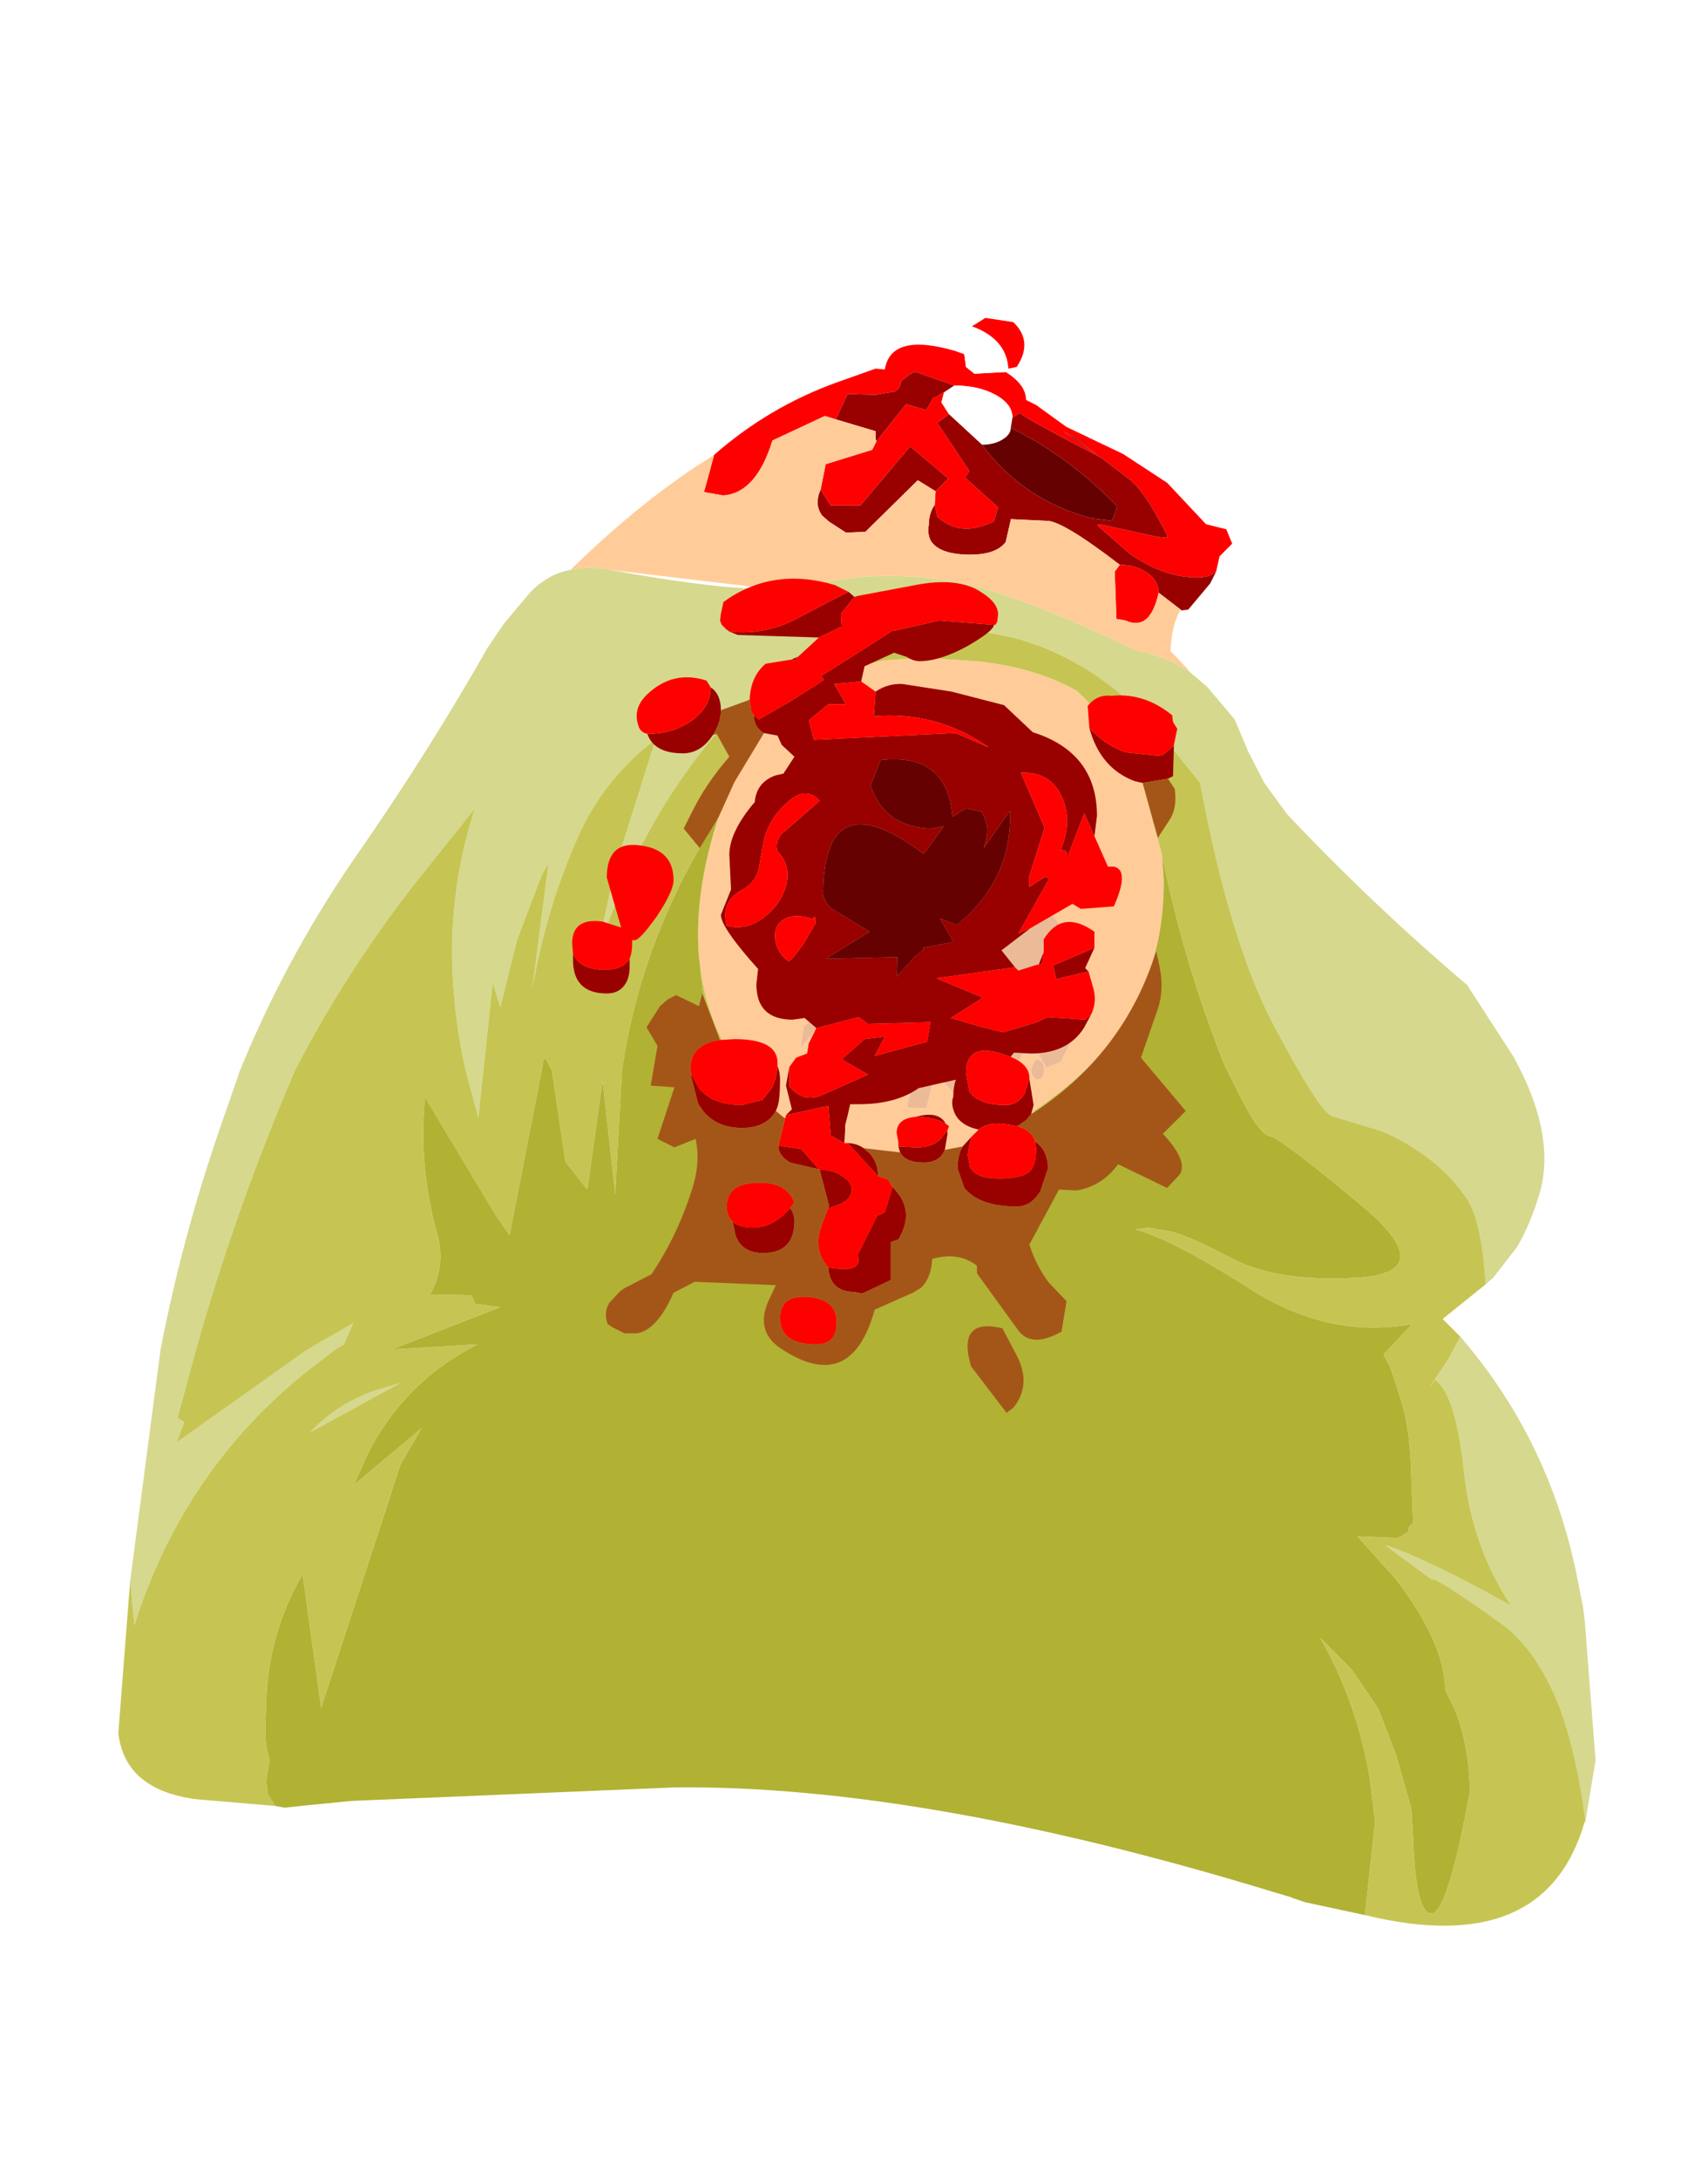 <?xml version="1.0" encoding="UTF-8" standalone="no"?>
<svg xmlns:ffdec="https://www.free-decompiler.com/flash" xmlns:xlink="http://www.w3.org/1999/xlink" ffdec:objectType="frame" height="128.85px" width="101.05px" xmlns="http://www.w3.org/2000/svg">
  <g transform="matrix(1.0, 0.0, 0.0, 1.0, 51.4, 73.8)">
    <use ffdec:characterId="2170" height="20.9" id="neck" transform="matrix(1.0, 0.0, 0.0, 1.0, -17.65, -55.0)" width="39.15" xlink:href="#sprite0"/>
    <use ffdec:characterId="2168" height="80.35" transform="matrix(1.0, 0.0, 0.0, 1.0, -44.4, -40.25)" width="87.4" xlink:href="#shape1"/>
    <use ffdec:characterId="2172" height="49.35" id="wound" transform="matrix(1.0, 0.0, 0.0, 1.0, -17.55, -39.6)" width="36.3" xlink:href="#sprite1"/>
    <use ffdec:characterId="1138" height="0.0" id="spineRef" transform="matrix(1.0, 0.0, 0.0, 1.0, 8.85, -47.9)" width="0.0" xlink:href="#sprite2"/>
  </g>
  <defs>
    <g id="sprite0" transform="matrix(1.0, 0.0, 0.0, 1.0, 18.3, 12.75)">
      <use ffdec:characterId="2169" height="20.9" transform="matrix(1.0, 0.0, 0.0, 1.0, -18.3, -12.75)" width="39.15" xlink:href="#shape0"/>
    </g>
    <g id="shape0" transform="matrix(1.0, 0.0, 0.0, 1.0, 18.3, 12.75)">
      <path d="M5.45 -12.25 L6.25 -12.75 7.9 -12.5 Q9.1 -11.35 8.1 -9.85 L7.6 -9.75 Q7.5 -11.5 5.45 -12.25 M7.45 -9.55 Q8.65 -8.8 8.65 -7.9 L9.25 -7.6 10.7 -6.55 11.05 -6.3 14.4 -4.7 17.0 -3.0 19.3 -0.55 20.5 -0.25 20.85 0.6 20.1 1.35 19.9 2.25 Q19.55 2.6 18.75 2.6 16.8 2.6 14.8 1.2 L12.85 -0.5 13.0 -0.55 16.45 0.2 17.0 0.25 17.0 0.1 16.6 -0.65 Q15.55 -2.65 14.65 -3.3 L11.55 -5.65 10.85 -6.05 13.15 -4.45 Q9.1 -6.55 8.3 -7.1 L8.25 -7.1 7.85 -6.85 Q7.85 -7.65 6.85 -8.2 5.85 -8.75 4.4 -8.75 L2.15 -9.55 Q1.9 -9.55 1.5 -9.2 L1.25 -9.0 Q1.25 -8.6 0.9 -8.4 L-0.25 -8.2 -1.9 -8.25 -2.6 -6.75 -3.25 -6.95 -6.35 -5.5 Q-7.3 -2.4 -9.25 -2.25 L-10.4 -2.45 -9.8 -4.65 Q-6.55 -7.5 -2.5 -8.95 L-0.25 -9.75 0.3 -9.7 Q0.65 -11.9 4.45 -10.8 L5.0 -10.6 5.1 -9.85 5.6 -9.45 7.45 -9.55 M4.1 -7.05 L3.4 -6.55 5.3 -3.7 5.05 -3.3 7.0 -1.55 6.75 -0.7 6.35 -0.55 Q4.65 0.15 3.4 -1.0 L3.25 -1.7 3.3 -2.5 4.05 -3.25 1.8 -5.15 -1.15 -1.65 -2.9 -1.65 -3.5 -2.6 -3.2 -4.1 -0.45 -4.95 -0.2 -5.45 1.55 -7.65 2.75 -7.3 3.15 -8.0 3.8 -8.35 3.65 -7.75 4.1 -7.05 M14.2 1.85 Q15.15 1.85 15.85 2.35 16.5 2.8 16.5 3.5 16.0 5.8 14.55 5.15 L14.0 5.05 13.9 2.25 14.2 1.85" fill="#ff0000" fill-rule="evenodd" stroke="none"/>
      <path d="M7.6 -9.75 L7.45 -9.55 5.6 -9.45 5.1 -9.85 5.0 -10.6 5.45 -12.25 Q7.5 -11.5 7.6 -9.75 M7.85 -6.85 L7.75 -6.25 Q7.75 -5.85 7.25 -5.55 6.75 -5.25 6.05 -5.25 L4.1 -7.05 3.65 -7.75 3.8 -8.35 4.4 -8.75 Q5.85 -8.75 6.85 -8.2 7.85 -7.65 7.85 -6.85" fill="#ffffff" fill-rule="evenodd" stroke="none"/>
      <path d="M19.9 2.25 L19.55 2.95 18.25 4.5 17.85 4.55 17.8 4.5 16.5 3.5 Q16.5 2.8 15.85 2.35 15.15 1.85 14.2 1.85 10.75 -0.8 9.85 -0.75 L7.75 -0.85 7.75 -0.8 7.45 0.5 Q6.9 1.25 5.35 1.25 3.5 1.25 3.0 0.4 2.8 -0.05 2.9 -0.5 2.9 -1.2 3.25 -1.7 L3.4 -1.0 Q4.65 0.15 6.35 -0.55 L6.75 -0.7 7.0 -1.55 5.05 -3.3 5.3 -3.7 3.4 -6.55 4.1 -7.05 6.05 -5.25 Q8.5 -1.95 12.55 -0.9 L13.75 -0.75 14.05 -1.6 Q11.2 -4.55 7.75 -6.25 L7.85 -6.85 8.25 -7.1 8.3 -7.1 Q9.1 -6.55 13.15 -4.45 L10.85 -6.05 11.55 -5.65 14.65 -3.3 Q15.55 -2.65 16.6 -0.65 L17.0 0.1 17.0 0.25 16.45 0.2 13.0 -0.55 12.85 -0.5 14.8 1.2 Q16.8 2.6 18.75 2.6 19.55 2.6 19.9 2.25 M-2.6 -6.75 L-1.9 -8.25 -0.25 -8.2 0.9 -8.4 Q1.25 -8.6 1.25 -9.0 L1.5 -9.2 Q1.9 -9.55 2.15 -9.55 L4.4 -8.75 3.8 -8.35 3.15 -8.0 2.75 -7.3 1.55 -7.65 -0.2 -5.45 -0.25 -5.6 -0.25 -6.05 -2.6 -6.75 M3.3 -2.5 L2.25 -3.15 -0.85 -0.1 -2.0 -0.05 -3.0 -0.7 -3.4 -1.05 Q-3.9 -1.7 -3.5 -2.6 L-2.9 -1.65 -1.15 -1.65 1.8 -5.15 4.05 -3.25 3.3 -2.5" fill="#990000" fill-rule="evenodd" stroke="none"/>
      <path d="M7.75 -6.25 Q11.2 -4.55 14.05 -1.6 L13.75 -0.75 12.55 -0.9 Q8.5 -1.95 6.05 -5.25 6.75 -5.25 7.25 -5.55 7.75 -5.85 7.75 -6.25" fill="#650101" fill-rule="evenodd" stroke="none"/>
      <path d="M17.8 4.5 Q17.25 5.45 17.2 6.95 L18.2 8.0 18.3 8.15 18.05 8.0 Q16.55 7.15 15.15 6.9 7.6 3.3 4.1 2.8 0.6 2.25 -2.5 2.75 L-2.55 2.75 -6.25 3.3 -15.95 2.15 Q-17.25 1.9 -18.3 2.15 -14.0 -2.05 -9.8 -4.65 L-10.4 -2.45 -9.25 -2.25 Q-7.3 -2.4 -6.35 -5.5 L-3.25 -6.95 -2.6 -6.75 -0.25 -6.05 -0.25 -5.6 -0.2 -5.45 -0.45 -4.95 -3.2 -4.1 -3.5 -2.6 Q-3.9 -1.7 -3.4 -1.05 L-3.0 -0.7 -2.0 -0.05 -0.85 -0.1 2.25 -3.15 3.3 -2.5 3.25 -1.7 Q2.9 -1.2 2.9 -0.5 2.8 -0.05 3.0 0.4 3.5 1.25 5.35 1.25 6.9 1.25 7.45 0.5 L7.75 -0.8 7.75 -0.85 9.85 -0.75 Q10.75 -0.8 14.2 1.85 L13.9 2.25 14.0 5.05 14.55 5.15 Q16.0 5.8 16.5 3.5 L17.8 4.5" fill="#ffcc99" fill-rule="evenodd" stroke="none"/>
    </g>
    <g id="shape1" transform="matrix(1.0, 0.0, 0.0, 1.0, 44.4, 40.25)">
      <path d="M-43.7 19.7 L-41.9 6.0 Q-40.65 -0.45 -38.5 -6.75 L-37.2 -10.5 Q-34.35 -17.5 -29.9 -23.8 -25.9 -29.6 -22.55 -35.5 L-21.6 -36.9 -20.05 -38.75 Q-19.0 -39.85 -17.65 -40.1 -16.6 -40.35 -15.3 -40.1 -9.1 -38.95 -5.6 -38.95 L-1.9 -39.5 -1.85 -39.5 Q1.25 -40.0 4.75 -39.45 8.25 -38.95 15.8 -35.35 17.2 -35.1 18.7 -34.25 L18.95 -34.1 20.05 -33.15 21.65 -31.25 22.45 -29.35 23.4 -27.5 24.75 -25.65 Q29.8 -20.3 35.4 -15.55 L38.15 -11.3 Q40.6 -6.85 39.75 -3.45 39.2 -1.5 38.35 -0.05 L36.95 1.75 36.5 2.15 Q36.25 -1.75 35.3 -3.05 34.15 -4.65 32.55 -5.7 30.95 -6.8 29.55 -7.15 L27.4 -7.8 Q26.65 -8.1 24.05 -13.0 21.4 -17.9 19.6 -27.5 L16.8 -31.0 Q12.05 -35.9 6.45 -36.45 L6.05 -36.45 2.85 -36.55 Q-0.5 -36.45 -3.05 -35.5 -7.15 -33.0 -10.1 -29.1 -14.75 -23.0 -16.6 -15.2 L-14.95 -22.65 -12.6 -30.1 Q-15.55 -27.85 -17.1 -24.55 -19.05 -20.25 -19.9 -15.35 L-18.95 -22.75 -19.35 -22.05 -20.8 -18.25 -21.8 -14.25 -22.25 -15.7 -23.1 -7.7 -23.85 -10.5 Q-24.7 -14.25 -24.65 -18.1 -24.55 -22.15 -23.3 -26.0 L-26.5 -22.0 Q-30.8 -16.6 -33.95 -10.5 -37.45 -2.35 -39.8 6.0 L-40.9 10.05 -40.5 10.3 -40.95 11.5 -33.2 6.0 -30.5 4.45 -31.05 5.7 -31.55 6.0 -33.25 7.3 Q-40.55 13.15 -43.45 22.3 L-43.7 19.7 M35.0 5.25 Q40.1 11.15 41.8 18.95 L42.25 21.2 42.35 21.95 43.0 30.3 42.4 33.9 Q41.9 30.0 40.9 27.25 39.55 23.75 37.4 22.2 33.5 19.4 33.3 19.6 L30.85 17.8 30.6 17.6 30.65 17.6 Q33.15 18.45 38.0 21.15 35.65 17.6 35.2 13.1 34.7 8.6 33.5 7.8 L33.15 8.25 34.25 6.65 35.0 5.25 M-27.75 8.0 L-33.05 10.9 Q-31.35 9.1 -28.95 8.35 L-27.75 8.0" fill="#d6d88e" fill-rule="evenodd" stroke="none"/>
      <path d="M-8.9 -25.45 L-7.95 -27.55 Q-5.25 -33.45 0.9 -34.75 L3.25 -34.9 6.35 -34.7 Q9.8 -34.35 12.3 -32.95 14.85 -30.6 16.2 -27.5 L17.35 -23.25 17.45 -21.8 Q17.5 -16.15 14.25 -12.1 12.9 -10.4 11.0 -9.0 6.2 -5.2 1.3 -5.2 L0.9 -5.25 -1.25 -5.25 Q-2.4 -5.75 -3.4 -6.45 -9.3 -10.55 -10.0 -16.85 L-10.05 -17.25 Q-10.35 -21.0 -8.9 -25.45 M11.6 -18.75 L11.0 -19.5 Q6.05 -23.8 0.8 -20.05 L-0.25 -19.2 -2.05 -20.45 Q-5.05 -18.15 -4.15 -14.95 L-3.7 -16.1 -3.05 -15.15 -3.3 -13.55 -3.85 -13.1 -4.05 -11.8 -2.95 -13.1 -1.55 -9.25 -0.65 -10.9 0.65 -10.8 0.5 -8.3 1.6 -10.5 2.65 -10.05 2.25 -8.3 3.4 -8.25 3.75 -9.65 4.4 -9.85 5.6 -8.5 7.2 -10.75 7.45 -9.75 5.95 -8.15 Q7.45 -8.5 8.25 -9.85 L9.1 -11.45 10.05 -11.45 10.5 -10.65 11.35 -11.0 12.45 -13.15 11.6 -18.75 M9.75 -10.95 L9.6 -10.55 Q9.6 -10.3 9.75 -10.1 9.85 -9.95 10.0 -9.95 10.15 -9.95 10.3 -10.1 L10.4 -10.55 10.3 -10.95 10.0 -11.15 Q9.85 -11.15 9.75 -10.95" fill="#ffcc99" fill-rule="evenodd" stroke="none"/>
      <path d="M-43.7 19.7 L-43.45 22.3 Q-40.55 13.15 -33.25 7.3 L-31.55 6.0 -31.05 5.7 -30.5 4.45 -33.2 6.0 -40.95 11.5 -40.5 10.3 -40.9 10.05 -39.8 6.0 Q-37.45 -2.35 -33.95 -10.5 -30.8 -16.6 -26.5 -22.0 L-23.3 -26.0 Q-24.55 -22.15 -24.65 -18.1 -24.7 -14.25 -23.85 -10.5 L-23.1 -7.7 -22.25 -15.7 -21.8 -14.25 -20.8 -18.25 -19.35 -22.05 -18.95 -22.75 -19.9 -15.35 Q-19.05 -20.25 -17.1 -24.55 -15.55 -27.85 -12.6 -30.1 L-14.95 -22.65 -16.6 -15.2 Q-14.75 -23.0 -10.1 -29.1 -7.15 -33.0 -3.05 -35.5 -0.5 -36.45 2.85 -36.55 L6.05 -36.45 6.45 -36.45 Q12.05 -35.9 16.8 -31.0 L19.6 -27.5 Q21.4 -17.9 24.05 -13.0 26.65 -8.1 27.4 -7.8 L29.55 -7.15 Q30.95 -6.8 32.55 -5.7 34.15 -4.65 35.3 -3.05 36.25 -1.75 36.5 2.15 L33.95 4.2 35.0 5.25 34.25 6.65 33.15 8.25 33.5 7.8 Q34.7 8.6 35.2 13.1 35.65 17.6 38.0 21.15 33.15 18.45 30.65 17.6 L30.6 17.6 30.85 17.8 33.3 19.6 Q33.5 19.4 37.4 22.2 39.55 23.75 40.9 27.25 41.9 30.0 42.4 33.9 L42.35 33.95 Q40.0 42.05 29.35 39.45 L29.95 33.95 29.65 31.45 Q29.3 29.3 28.6 27.25 27.85 25.05 26.7 23.05 L28.55 24.9 30.15 27.25 31.2 30.0 32.1 33.15 32.2 34.75 Q32.35 39.4 33.3 39.35 34.25 39.3 35.55 32.2 35.55 29.5 34.65 27.25 L34.1 26.15 Q34.05 23.3 31.15 19.55 L28.9 17.05 31.2 17.15 31.55 17.05 31.55 17.0 31.9 16.8 31.95 16.5 32.2 16.25 32.05 12.35 Q31.9 10.25 31.45 8.9 L30.85 7.05 30.45 6.3 32.15 4.5 Q27.25 5.4 22.6 2.45 17.9 -0.55 15.75 -1.1 L16.55 -1.2 17.7 -1.0 Q18.7 -0.85 21.45 0.6 24.15 2.05 29.0 1.75 33.85 1.4 29.1 -2.55 24.35 -6.5 23.75 -6.6 23.1 -6.7 21.95 -9.0 L21.05 -10.8 Q18.6 -16.95 17.35 -23.25 L16.2 -27.5 Q14.85 -30.6 12.3 -32.95 9.8 -34.35 6.35 -34.7 L3.25 -34.9 0.9 -34.75 Q-5.25 -33.45 -7.95 -27.55 L-8.9 -25.45 Q-13.45 -18.45 -14.6 -10.5 L-15.0 -3.15 -15.75 -9.9 -16.65 -3.45 -17.95 -5.1 -18.75 -10.5 -19.15 -11.25 -19.25 -11.05 -19.35 -10.5 -21.25 -0.75 -22.05 -1.9 -26.25 -8.9 Q-26.65 -4.9 -25.55 -0.9 -25.0 1.05 -25.95 2.75 L-23.5 2.8 -23.3 3.3 -21.8 3.5 -28.2 6.0 -23.15 5.7 -23.7 6.0 Q-27.6 8.15 -29.65 12.2 L-30.45 14.0 -26.45 10.65 -27.7 12.8 -32.4 27.2 -33.5 19.3 Q-35.5 22.75 -35.65 26.8 L-35.7 28.7 -35.65 29.45 -35.45 30.3 -35.65 31.5 -35.55 32.3 -35.1 33.0 -39.8 32.6 Q-44.0 32.05 -44.4 28.7 L-43.7 19.7 M-10.0 -16.85 Q-9.3 -10.55 -3.4 -6.45 -2.4 -5.75 -1.25 -5.25 L0.9 -5.25 1.3 -5.2 Q6.2 -5.2 11.0 -9.0 12.9 -10.4 14.25 -12.1 13.3 -9.25 11.25 -7.05 8.8 -4.4 5.45 -3.8 -8.8 -2.05 -10.0 -16.85 M-27.75 8.0 L-28.95 8.35 Q-31.35 9.1 -33.05 10.9 L-27.75 8.0" fill="#c6c553" fill-rule="evenodd" stroke="none"/>
      <path d="M29.35 39.45 L25.85 38.7 25.1 38.45 25.0 38.4 24.15 38.15 Q3.25 31.75 -11.45 31.9 L-30.6 32.7 -33.15 32.95 -34.55 33.1 -35.1 33.0 -35.55 32.3 -35.65 31.5 -35.45 30.3 -35.65 29.45 -35.7 28.7 -35.65 26.8 Q-35.5 22.75 -33.5 19.3 L-32.4 27.2 -27.7 12.8 -26.45 10.65 -30.45 14.0 -29.65 12.2 Q-27.6 8.15 -23.7 6.0 L-23.15 5.7 -28.2 6.0 -21.8 3.5 -23.3 3.3 -23.5 2.8 -25.95 2.75 Q-25.0 1.05 -25.55 -0.9 -26.65 -4.9 -26.25 -8.9 L-22.05 -1.9 -21.25 -0.75 -19.35 -10.5 -19.25 -11.05 -19.15 -11.25 -18.75 -10.5 -17.95 -5.1 -16.65 -3.45 -15.75 -9.9 -15.0 -3.15 -14.6 -10.5 Q-13.45 -18.45 -8.9 -25.45 -10.35 -21.0 -10.05 -17.25 L-10.0 -16.85 Q-8.8 -2.05 5.45 -3.8 8.8 -4.4 11.25 -7.05 13.3 -9.25 14.25 -12.1 17.5 -16.15 17.45 -21.8 L17.35 -23.25 Q18.6 -16.95 21.05 -10.8 L21.95 -9.0 Q23.1 -6.7 23.75 -6.6 24.35 -6.5 29.1 -2.55 33.85 1.4 29.0 1.75 24.15 2.05 21.45 0.6 18.7 -0.85 17.7 -1.0 L16.55 -1.2 15.75 -1.1 Q17.9 -0.55 22.6 2.45 27.25 5.4 32.15 4.5 L30.45 6.3 30.85 7.05 31.45 8.9 Q31.9 10.25 32.05 12.35 L32.2 16.25 31.95 16.5 31.9 16.8 31.55 17.0 31.55 17.05 31.2 17.15 28.9 17.05 31.15 19.55 Q34.05 23.3 34.1 26.15 L34.65 27.25 Q35.55 29.5 35.55 32.2 34.25 39.3 33.3 39.35 32.35 39.4 32.2 34.75 L32.1 33.15 31.2 30.0 30.15 27.25 28.55 24.9 26.7 23.05 Q27.85 25.05 28.6 27.25 29.3 29.3 29.65 31.45 L29.95 33.95 29.35 39.45" fill="#b1b134" fill-rule="evenodd" stroke="none"/>
      <path d="M9.75 -10.95 Q9.85 -11.15 10.0 -11.15 L10.3 -10.95 10.4 -10.55 10.3 -10.1 Q10.15 -9.95 10.0 -9.95 9.85 -9.95 9.75 -10.1 9.6 -10.3 9.6 -10.55 L9.75 -10.95 M11.6 -18.75 L12.45 -13.15 11.35 -11.0 10.5 -10.65 10.05 -11.45 9.1 -11.45 8.25 -9.85 Q7.45 -8.5 5.95 -8.15 L7.45 -9.75 7.2 -10.75 5.6 -8.5 4.4 -9.85 3.75 -9.65 3.4 -8.25 2.25 -8.3 2.65 -10.05 1.6 -10.5 0.5 -8.3 0.65 -10.8 -0.65 -10.9 -1.55 -9.25 -2.95 -13.1 -4.05 -11.8 -3.85 -13.1 -3.3 -13.55 -3.05 -15.15 -3.7 -16.1 -4.15 -14.95 Q-5.05 -18.15 -2.05 -20.45 L-0.25 -19.2 0.8 -20.05 Q6.05 -23.8 11.0 -19.5 L11.6 -18.75" fill="#ebbb98" fill-rule="evenodd" stroke="none"/>
    </g>
    <g id="sprite1" transform="matrix(1.0, 0.0, 0.0, 1.0, 18.15, 24.7)">
      <use ffdec:characterId="2171" height="49.35" transform="matrix(1.0, 0.0, 0.0, 1.0, -18.15, -24.7)" width="36.3" xlink:href="#shape2"/>
    </g>
    <g id="shape2" transform="matrix(1.0, 0.0, 0.0, 1.0, 18.15, 24.7)">
      <path d="M12.45 -15.85 Q13.4 -14.8 14.65 -14.4 L16.55 -14.2 16.8 -14.25 17.45 -14.8 17.4 -13.0 17.1 -12.85 15.6 -12.6 15.15 -12.7 Q13.1 -13.45 12.45 -15.85 M6.8 -21.95 Q6.8 -21.6 5.25 -20.7 3.6 -19.8 2.4 -19.8 2.05 -19.8 1.65 -20.05 L0.9 -20.3 -0.85 -19.5 -1.05 -18.6 -2.65 -18.45 -1.95 -17.25 -3.0 -17.25 -4.15 -16.3 -3.85 -15.15 4.55 -15.55 6.5 -14.7 Q3.45 -16.85 -0.3 -16.55 L-0.2 -18.0 Q0.55 -18.5 1.4 -18.45 L4.3 -18.0 7.4 -17.2 9.1 -15.6 Q12.9 -14.4 12.9 -10.65 L12.75 -9.45 12.15 -10.8 11.15 -8.2 11.1 -8.5 11.0 -8.6 10.75 -8.65 Q11.35 -10.05 11.0 -11.3 10.4 -13.3 8.4 -13.2 L9.8 -9.95 8.9 -7.1 8.9 -6.45 9.75 -7.0 9.9 -7.05 10.05 -6.9 8.25 -3.7 8.95 -4.0 7.25 -2.7 8.05 -1.7 3.4 -1.05 6.15 0.1 4.25 1.3 5.95 1.8 7.35 2.15 9.35 1.55 10.0 1.25 12.2 1.4 12.55 1.1 12.15 1.85 Q11.2 3.4 9.0 3.4 L8.0 3.35 7.9 3.45 7.8 3.6 7.05 3.35 Q5.15 2.85 5.15 4.55 L5.35 5.65 Q5.9 6.45 7.5 6.45 8.2 6.45 8.6 5.8 L8.9 4.9 9.15 6.45 9.0 7.0 8.7 7.35 8.2 7.7 7.95 7.65 7.3 7.55 Q6.35 7.5 5.9 7.9 4.75 7.65 4.45 6.85 4.25 6.35 4.4 5.95 4.4 5.4 4.55 4.95 L2.35 5.45 Q1.0 6.4 -1.2 6.4 L-1.7 6.4 -1.85 7.05 -2.0 7.65 -2.0 7.95 -2.05 8.7 -2.85 8.25 -3.0 6.5 -5.5 7.05 -5.15 6.7 -5.5 5.3 -5.3 4.2 -5.3 5.35 Q-4.45 6.35 -3.35 5.85 L-0.65 4.65 -2.2 3.75 -0.85 2.55 0.35 2.4 -0.25 3.55 2.85 2.7 3.05 1.55 -0.65 1.65 -1.2 1.25 -3.7 1.9 -4.4 1.3 -5.1 1.4 Q-7.25 1.4 -7.25 -0.7 L-7.15 -1.6 Q-9.35 -4.05 -9.35 -4.8 L-8.75 -6.3 -8.85 -8.35 Q-8.85 -9.65 -7.45 -11.35 L-7.35 -11.45 Q-7.25 -12.65 -6.1 -13.05 L-5.65 -13.15 -5.0 -14.15 -5.75 -14.85 -6.0 -15.4 -6.8 -15.55 Q-7.35 -15.85 -7.4 -16.5 L-7.4 -16.6 -7.1 -16.35 -5.2 -17.45 -3.85 -18.3 -3.25 -18.7 -3.35 -18.85 -3.45 -18.9 -1.3 -20.25 0.8 -21.6 0.9 -21.6 2.25 -21.9 3.55 -22.2 6.8 -21.95 M9.45 -1.85 L9.75 -2.6 9.65 -1.9 9.45 -1.85 M12.75 -2.85 L12.2 -1.65 12.4 -1.45 10.5 -1.0 10.3 -1.8 12.75 -2.85 M-6.0 4.15 Q-5.85 4.5 -5.85 4.95 -5.85 6.1 -6.0 6.55 L-6.1 6.8 Q-6.65 7.8 -8.1 7.8 -9.9 7.8 -10.7 6.35 L-11.1 4.8 -11.1 4.65 -10.65 5.45 Q-9.85 6.45 -8.1 6.45 L-6.9 6.15 -6.35 5.45 Q-6.05 4.85 -6.0 4.15 M-9.8 -15.45 L-9.85 -15.4 Q-10.55 -14.35 -11.6 -14.35 -13.3 -14.35 -13.7 -15.5 -12.15 -15.5 -11.05 -16.3 -9.95 -17.1 -9.95 -18.25 -9.35 -17.85 -9.35 -16.9 L-9.35 -16.85 Q-9.35 -16.2 -9.8 -15.45 M-5.15 -19.9 L-4.95 -20.0 -4.8 -20.05 -5.0 -19.85 -5.15 -19.9 M-3.55 -21.2 L-8.35 -21.35 -8.85 -21.55 Q-6.65 -21.3 -4.6 -22.45 -3.2 -23.2 -1.8 -23.9 L-1.45 -23.6 -2.25 -22.6 -2.2 -21.85 -3.55 -21.2 M5.15 -11.1 L4.35 -10.6 Q4.05 -14.4 0.1 -13.95 L-0.5 -12.45 Q0.35 -9.95 3.15 -9.9 L3.85 -10.05 2.65 -8.4 Q-3.2 -12.8 -3.3 -6.15 -3.3 -5.55 -2.7 -5.1 L-0.55 -3.8 -3.15 -2.2 1.1 -2.3 1.05 -1.15 2.2 -2.4 2.65 -2.75 2.6 -2.85 4.4 -3.2 3.6 -4.6 4.6 -4.2 Q7.9 -6.85 7.75 -10.95 L6.2 -8.75 6.3 -9.1 Q6.6 -10.1 6.05 -10.9 L5.15 -11.1 M1.15 8.9 L2.25 8.95 Q3.2 8.95 3.7 8.4 L4.05 7.95 4.05 8.2 3.9 9.1 Q3.6 9.85 2.65 9.85 1.55 9.85 1.25 9.25 L1.15 8.9 M3.95 7.55 Q3.35 7.2 2.4 7.15 L2.15 7.15 2.6 7.05 Q3.6 6.9 3.95 7.55 M-0.05 10.65 L-1.85 8.7 Q-1.35 8.7 -0.9 9.0 L-0.55 9.3 Q-0.05 9.85 -0.05 10.65 M9.25 8.6 Q10.0 9.15 10.0 10.2 L9.55 11.55 Q9.0 12.45 8.15 12.45 5.95 12.45 5.05 11.35 L4.65 10.2 Q4.65 9.4 4.95 8.9 L5.5 8.3 5.35 8.8 5.25 9.4 5.4 10.15 Q5.75 10.8 7.15 10.8 8.4 10.8 8.9 10.4 9.3 10.05 9.3 9.05 L9.25 8.6 M0.8 11.3 Q2.2 12.65 1.15 14.4 L0.7 14.55 0.7 16.8 -1.0 17.6 -1.45 17.5 Q-2.9 17.5 -3.0 16.05 -0.9 16.45 -1.25 15.3 L-0.1 13.0 0.35 12.8 0.8 11.3 M-3.0 12.55 L-2.95 12.4 -3.5 10.3 Q-2.7 10.25 -2.1 10.7 -1.5 11.1 -1.65 11.65 -1.8 12.2 -2.7 12.45 L-3.0 12.55 M-3.55 10.25 L-5.25 9.85 Q-5.95 9.45 -5.95 8.85 L-4.6 9.05 -3.55 10.25 M-14.75 -2.2 L-14.75 -1.7 Q-14.75 -1.25 -14.9 -0.9 -15.25 -0.15 -16.1 -0.15 -18.15 -0.15 -18.1 -2.25 L-18.1 -2.5 -18.0 -2.3 Q-17.55 -1.55 -16.2 -1.55 -15.15 -1.55 -14.75 -2.2 M-7.05 -7.9 Q-7.15 -6.8 -8.05 -6.3 -9.4 -5.6 -9.0 -4.15 -7.65 -3.8 -6.45 -4.95 -5.7 -5.65 -5.45 -6.7 -5.25 -7.8 -6.0 -8.55 -6.2 -9.3 -5.5 -9.8 L-3.5 -11.55 Q-4.3 -12.4 -5.3 -11.55 -6.45 -10.6 -6.8 -9.25 L-7.05 -7.9 M-5.6 -4.55 Q-6.15 -4.2 -6.15 -3.6 -6.15 -2.65 -5.35 -2.05 -5.15 -2.1 -4.45 -3.1 L-3.75 -4.3 Q-3.75 -4.95 -3.9 -4.55 -4.95 -4.9 -5.6 -4.55 M-5.25 12.55 Q-5.0 12.9 -5.0 13.3 -5.0 15.2 -6.85 15.2 -8.15 15.2 -8.5 14.1 L-8.65 13.35 Q-8.25 13.7 -7.45 13.7 -6.25 13.7 -5.25 12.55" fill="#990000" fill-rule="evenodd" stroke="none"/>
      <path d="M17.45 -14.8 L16.8 -14.25 16.55 -14.2 14.65 -14.4 Q13.4 -14.8 12.45 -15.85 L12.35 -17.15 Q12.9 -17.85 13.75 -17.75 15.7 -17.95 17.35 -16.6 L17.4 -16.2 17.65 -15.8 17.45 -14.85 17.45 -14.8 M-1.05 -18.6 L-0.2 -18.0 -0.3 -16.55 Q3.45 -16.85 6.5 -14.7 L4.55 -15.55 -3.85 -15.15 -4.15 -16.3 -3.0 -17.25 -1.95 -17.25 -2.65 -18.45 -1.05 -18.6 M12.75 -9.45 L13.55 -7.65 13.9 -7.65 Q14.85 -7.45 13.9 -5.3 L11.95 -5.15 11.45 -5.45 8.95 -4.0 8.25 -3.7 10.05 -6.9 9.9 -7.05 9.75 -7.0 8.9 -6.45 8.9 -7.1 9.8 -9.95 8.4 -13.2 Q10.4 -13.3 11.0 -11.3 11.35 -10.05 10.75 -8.65 L11.0 -8.6 11.1 -8.5 11.15 -8.2 12.15 -10.8 12.75 -9.45 M8.05 -1.7 L8.1 -1.65 8.25 -1.5 9.35 -1.85 9.45 -1.85 9.65 -1.9 9.75 -2.6 9.75 -3.35 Q10.85 -5.15 12.75 -3.8 L12.75 -2.85 10.3 -1.8 10.5 -1.0 12.4 -1.45 12.7 -0.4 Q12.9 0.4 12.55 1.1 L12.2 1.4 10.0 1.25 9.35 1.55 7.35 2.15 5.95 1.8 4.25 1.3 6.15 0.1 3.4 -1.05 8.05 -1.7 M7.8 3.6 Q8.9 4.05 8.9 4.85 L8.9 4.9 8.6 5.8 Q8.2 6.45 7.5 6.45 5.9 6.45 5.35 5.65 L5.15 4.55 Q5.15 2.85 7.05 3.35 L7.8 3.6 M-9.4 2.6 L-8.55 2.55 Q-6.0 2.55 -6.0 3.95 L-6.0 4.15 Q-6.05 4.85 -6.35 5.45 L-6.9 6.15 -8.1 6.45 Q-9.85 6.45 -10.65 5.45 L-11.1 4.65 -11.15 4.3 Q-11.15 2.85 -9.4 2.6 M-5.55 7.25 L-5.5 7.05 -3.0 6.5 -2.85 8.25 -2.05 8.7 -1.85 8.7 -0.05 10.65 0.55 10.85 0.8 11.3 0.35 12.8 -0.1 13.0 -1.25 15.3 Q-0.9 16.45 -3.0 16.05 -3.95 15.0 -3.35 13.45 L-3.0 12.55 -2.7 12.45 Q-1.8 12.2 -1.65 11.65 -1.5 11.1 -2.1 10.7 -2.7 10.25 -3.5 10.3 L-3.55 10.25 -4.6 9.05 -5.95 8.85 -5.55 7.25 M-5.3 4.2 L-4.9 3.65 -4.25 3.4 -4.15 2.8 -3.7 1.9 -1.2 1.25 -0.65 1.65 3.05 1.55 2.85 2.7 -0.25 3.55 0.35 2.4 -0.85 2.55 -2.2 3.75 -0.65 4.65 -3.35 5.85 Q-4.45 6.35 -5.3 5.35 L-5.3 4.2 M-13.7 -15.5 Q-14.15 -15.6 -14.25 -16.05 -14.55 -17.0 -13.75 -17.8 -12.2 -19.3 -10.2 -18.65 L-9.95 -18.25 Q-9.95 -17.1 -11.05 -16.3 -12.15 -15.5 -13.7 -15.5 M-7.65 -17.5 Q-7.6 -18.9 -6.7 -19.65 L-5.15 -19.9 -5.0 -19.85 -4.8 -20.05 -3.55 -21.2 -2.2 -21.85 -2.25 -22.6 -1.45 -23.6 -1.3 -23.65 2.15 -24.3 Q4.7 -24.8 6.1 -23.85 7.05 -23.25 7.05 -22.55 L7.0 -22.15 6.9 -21.95 6.8 -21.95 3.55 -22.2 2.25 -21.9 0.9 -21.6 0.8 -21.6 -1.3 -20.25 -3.45 -18.9 -3.35 -18.85 -3.25 -18.7 -3.85 -18.3 -5.2 -17.45 -7.1 -16.35 -7.4 -16.6 -7.55 -16.8 -7.65 -17.45 -7.65 -17.5 M-8.85 -21.55 L-9.05 -21.7 -9.3 -21.95 -9.4 -22.2 -9.35 -22.6 -9.2 -23.3 Q-6.3 -25.4 -2.6 -24.3 L-1.8 -23.9 Q-3.2 -23.2 -4.6 -22.45 -6.65 -21.3 -8.85 -21.55 M5.9 7.9 Q6.35 7.5 7.3 7.55 L7.95 7.65 8.2 7.7 Q9.05 7.95 9.25 8.6 L9.3 9.05 Q9.3 10.05 8.9 10.4 8.4 10.8 7.15 10.8 5.75 10.8 5.4 10.15 L5.25 9.4 5.35 8.8 5.5 8.3 5.9 7.9 M4.05 7.95 L3.7 8.4 Q3.2 8.95 2.25 8.95 L1.15 8.9 1.15 8.65 1.05 8.1 Q1.05 7.25 2.15 7.15 L2.4 7.15 Q3.35 7.2 3.95 7.55 L4.15 7.7 4.05 7.95 M-18.1 -2.5 L-18.15 -3.1 Q-18.15 -4.65 -16.35 -4.4 L-15.25 -4.05 -16.1 -7.0 Q-16.1 -9.2 -14.1 -8.9 -12.15 -8.65 -12.15 -6.85 -12.15 -6.2 -13.15 -4.7 -14.15 -3.3 -14.45 -3.3 L-14.6 -3.3 -14.6 -3.05 Q-14.6 -2.55 -14.75 -2.2 -15.15 -1.55 -16.2 -1.55 -17.55 -1.55 -18.0 -2.3 L-18.1 -2.5 M-7.05 -7.9 L-6.8 -9.25 Q-6.45 -10.6 -5.3 -11.55 -4.3 -12.4 -3.5 -11.55 L-5.5 -9.8 Q-6.2 -9.3 -6.0 -8.55 -5.25 -7.8 -5.45 -6.7 -5.7 -5.65 -6.45 -4.95 -7.65 -3.8 -9.0 -4.15 -9.4 -5.6 -8.05 -6.3 -7.15 -6.8 -7.05 -7.9 M-5.6 -4.55 Q-4.95 -4.9 -3.9 -4.55 -3.75 -4.95 -3.75 -4.3 L-4.45 -3.1 Q-5.15 -2.1 -5.35 -2.05 -6.15 -2.65 -6.15 -3.6 -6.15 -4.2 -5.6 -4.55 M-8.65 13.35 Q-9.0 13.05 -9.0 12.45 -9.0 11.1 -7.25 11.05 -5.5 10.95 -5.0 12.2 L-5.25 12.55 Q-6.25 13.7 -7.45 13.7 -8.25 13.7 -8.65 13.35 M-3.7 20.6 Q-5.85 20.6 -5.85 19.05 -5.85 17.65 -4.15 17.8 -2.5 17.95 -2.5 19.3 -2.5 20.6 -3.7 20.6" fill="#ff0000" fill-rule="evenodd" stroke="none"/>
      <path d="M5.15 -11.1 L6.05 -10.9 Q6.6 -10.1 6.3 -9.1 L6.2 -8.75 7.75 -10.95 Q7.9 -6.85 4.6 -4.2 L3.6 -4.6 4.4 -3.2 2.6 -2.85 2.65 -2.75 2.2 -2.4 1.05 -1.15 1.1 -2.3 -3.15 -2.2 -0.55 -3.8 -2.7 -5.1 Q-3.3 -5.55 -3.3 -6.15 -3.2 -12.8 2.65 -8.4 L3.85 -10.05 3.15 -9.9 Q0.35 -9.95 -0.5 -12.45 L0.1 -13.95 Q4.05 -14.4 4.35 -10.6 L5.15 -11.1" fill="#650101" fill-rule="evenodd" stroke="none"/>
      <path d="M15.6 -12.6 L17.1 -12.85 17.5 -12.25 Q17.65 -11.2 17.25 -10.5 L16.5 -9.35 15.6 -12.6 M9.0 7.0 Q14.5 3.45 16.4 -2.65 L16.6 -1.75 Q16.9 -0.3 16.45 0.9 L15.5 3.65 18.15 6.8 16.8 8.15 Q18.3 9.75 17.8 10.55 L17.05 11.35 14.15 9.95 Q13.2 11.25 11.7 11.5 L10.65 11.45 8.9 14.7 Q9.3 15.95 10.05 16.95 L11.1 18.05 10.8 19.85 Q9.1 20.8 8.3 19.85 L5.8 16.4 5.8 15.95 Q4.7 15.1 3.15 15.55 3.1 16.65 2.5 17.25 L2.0 17.55 -0.25 18.55 Q-1.65 23.6 -5.8 20.85 -7.45 19.75 -6.4 17.75 L-6.1 17.1 -10.9 16.9 -12.15 17.55 Q-13.15 19.8 -14.35 19.95 L-15.05 19.95 -15.75 19.6 -16.05 19.4 Q-16.3 18.7 -15.95 18.15 L-15.4 17.55 Q-15.15 17.3 -14.8 17.15 L-13.45 16.45 Q-11.85 14.05 -11.0 11.25 -10.55 9.75 -10.85 8.45 L-12.1 8.95 -13.1 8.45 -12.1 5.4 -13.5 5.3 -13.1 2.95 -13.75 1.85 -12.95 0.6 -12.5 0.2 -12.0 -0.05 -10.65 0.6 -10.45 -0.15 -9.4 2.6 Q-11.15 2.85 -11.15 4.3 L-11.1 4.65 -11.1 4.8 -10.7 6.35 Q-9.9 7.8 -8.1 7.8 -6.65 7.8 -6.1 6.8 L-5.55 7.25 -5.95 8.85 Q-5.95 9.45 -5.25 9.85 L-3.55 10.25 -3.5 10.3 -2.95 12.4 -3.0 12.55 -3.35 13.45 Q-3.95 15.0 -3.0 16.05 -2.9 17.5 -1.45 17.5 L-1.0 17.6 0.7 16.8 0.7 14.55 1.15 14.4 Q2.2 12.65 0.8 11.3 L0.55 10.85 -0.05 10.65 Q-0.05 9.85 -0.55 9.3 L-0.9 9.0 1.25 9.25 Q1.55 9.85 2.65 9.85 3.6 9.85 3.9 9.1 L4.95 8.9 Q4.65 9.4 4.65 10.2 L5.05 11.35 Q5.95 12.45 8.15 12.45 9.0 12.45 9.55 11.55 L10.0 10.2 Q10.0 9.15 9.25 8.6 9.05 7.95 8.2 7.7 L8.7 7.35 9.0 7.0 M-6.8 -15.55 L-8.55 -12.65 -9.5 -10.55 -10.6 -8.75 -11.55 -9.9 -11.1 -10.8 Q-10.25 -12.55 -8.85 -14.15 L-9.6 -15.5 -9.8 -15.45 Q-9.35 -16.2 -9.35 -16.85 L-9.35 -16.9 -7.7 -17.5 -7.65 -17.5 -7.65 -17.45 -7.55 -16.8 -7.4 -16.6 -7.4 -16.5 Q-7.35 -15.85 -6.8 -15.55 M7.95 24.35 L7.55 24.65 5.45 21.9 Q4.6 19.0 7.3 19.65 L8.15 21.25 Q9.05 23.0 7.95 24.35 M-5.25 12.55 L-5.0 12.2 Q-5.5 10.95 -7.25 11.05 -9.0 11.1 -9.0 12.45 -9.0 13.05 -8.65 13.35 L-8.5 14.1 Q-8.15 15.2 -6.85 15.2 -5.0 15.2 -5.0 13.3 -5.0 12.9 -5.25 12.55 M-3.7 20.6 Q-2.5 20.6 -2.5 19.3 -2.5 17.95 -4.15 17.8 -5.85 17.65 -5.85 19.05 -5.85 20.6 -3.7 20.6" fill="#a45619" fill-rule="evenodd" stroke="none"/>
    </g>
  </defs>
</svg>
